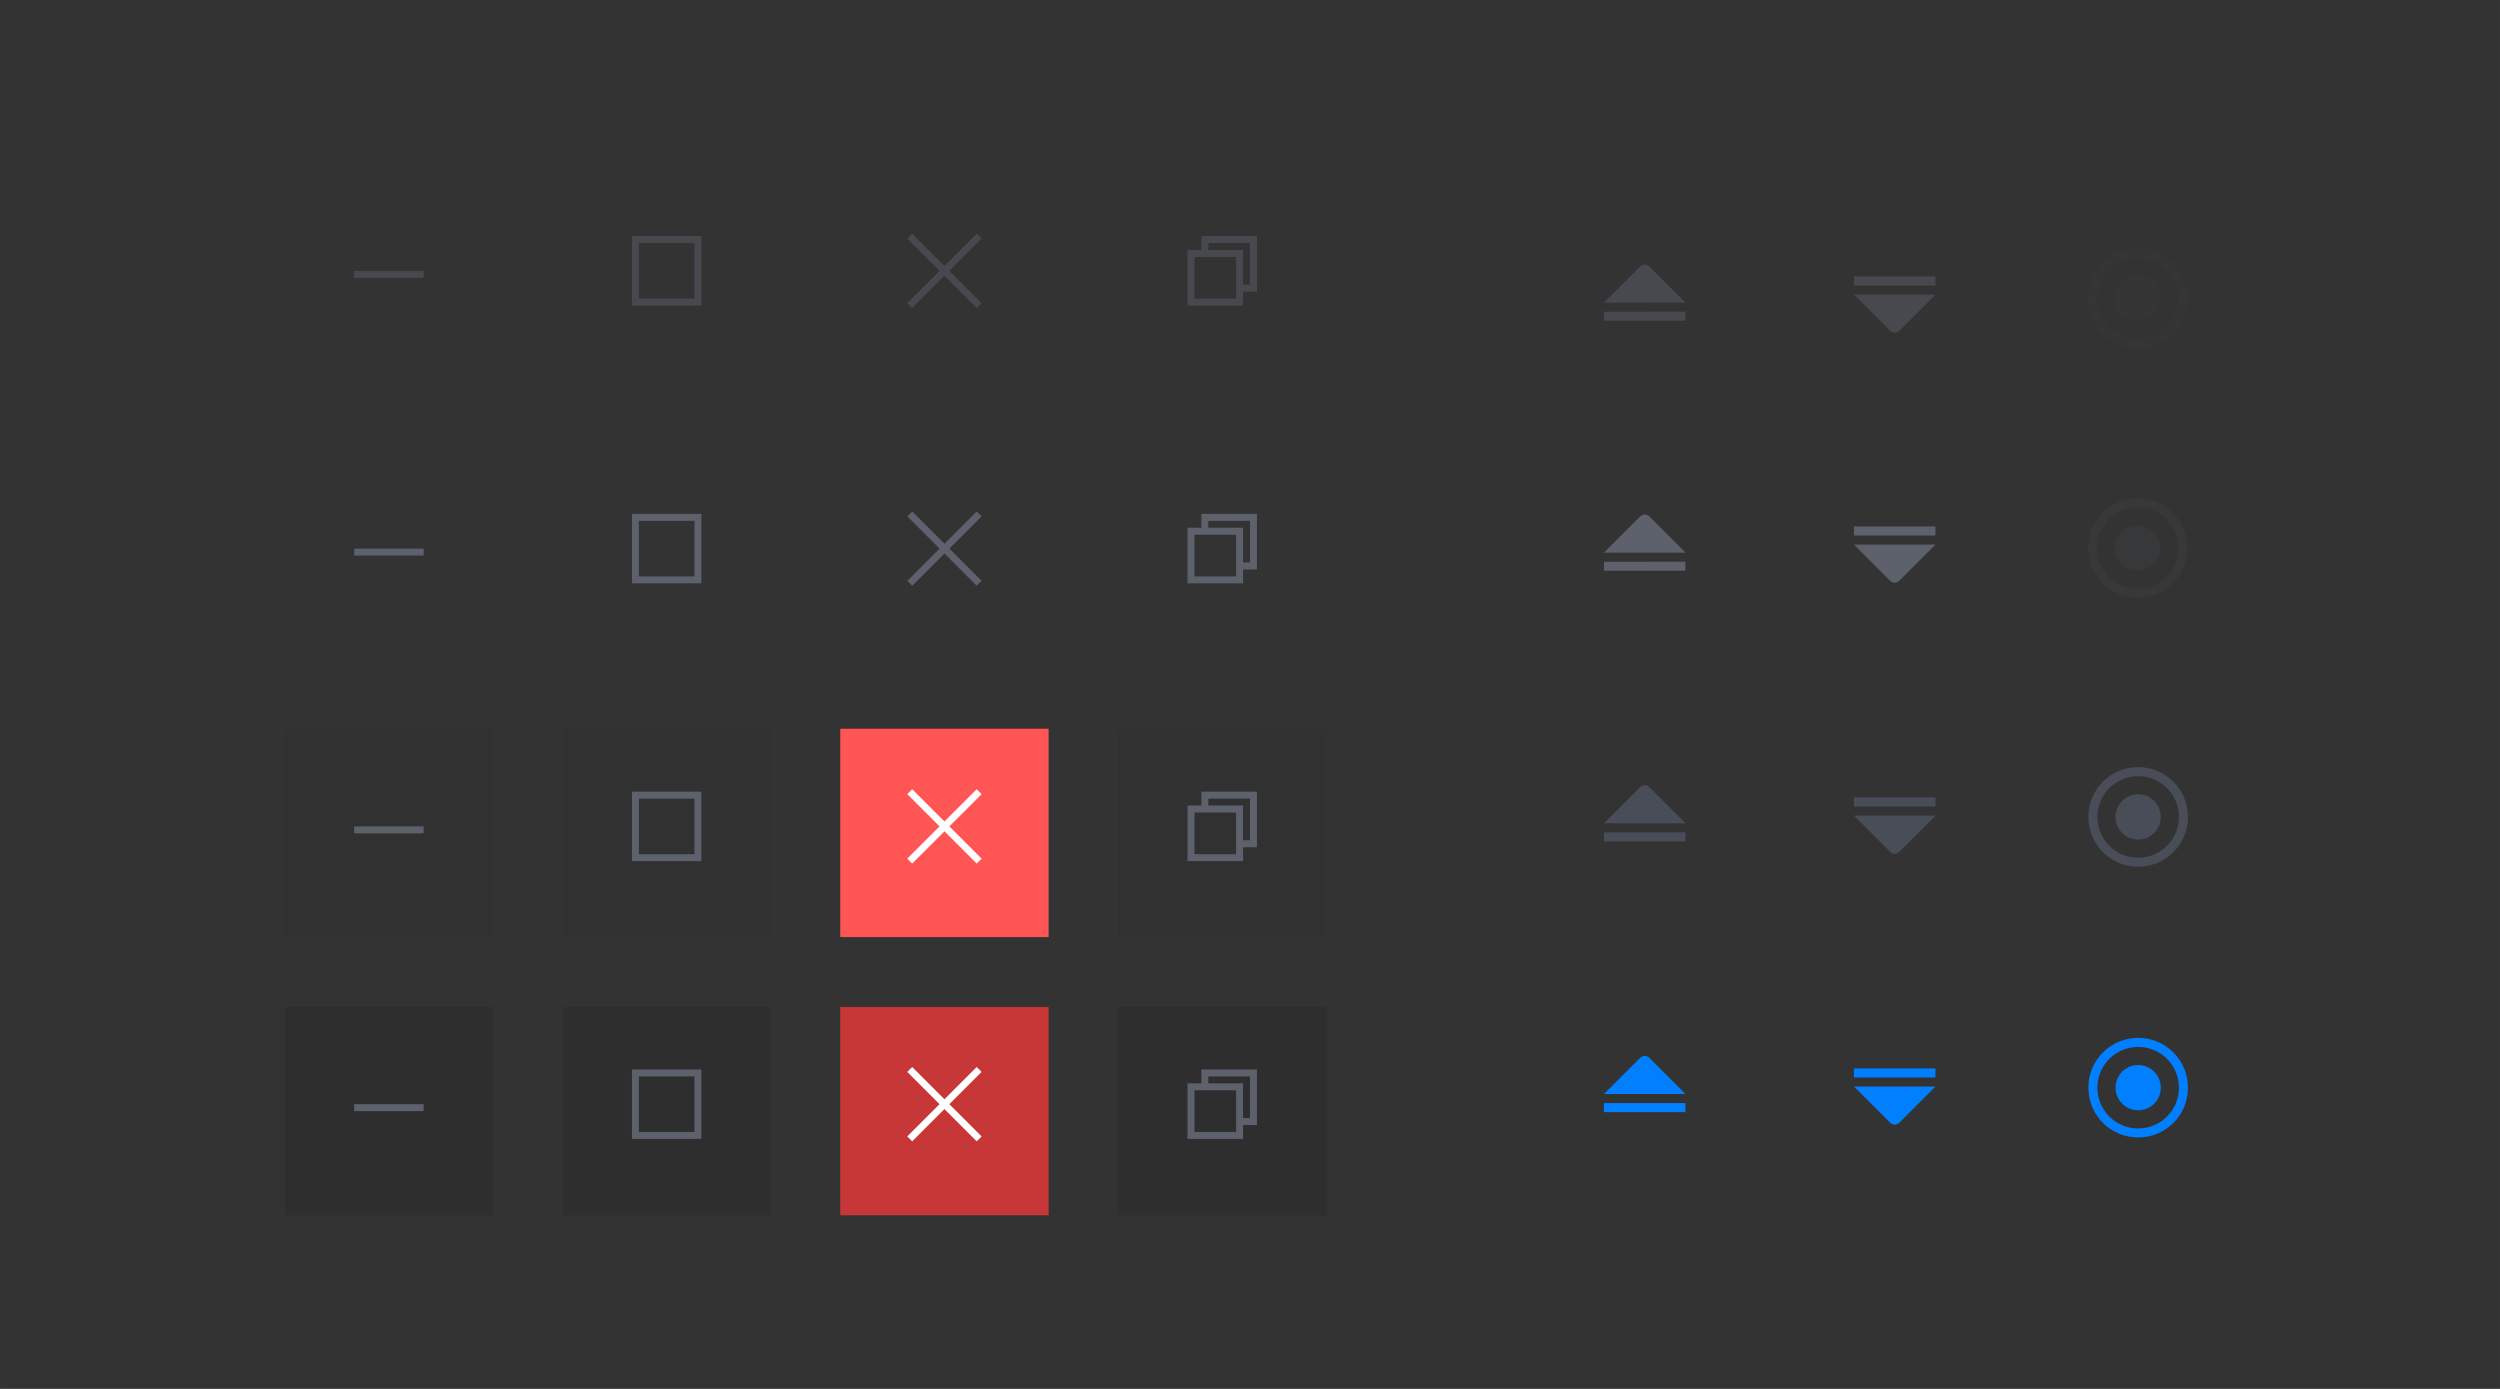<?xml version="1.0" encoding="UTF-8" standalone="no"?>
<!-- Created with Inkscape (http://www.inkscape.org/) -->

<svg
   xmlns:osb="http://www.openswatchbook.org/uri/2009/osb"
   xmlns:dc="http://purl.org/dc/elements/1.1/"
   xmlns:cc="http://creativecommons.org/ns#"
   xmlns:rdf="http://www.w3.org/1999/02/22-rdf-syntax-ns#"
   xmlns:svg="http://www.w3.org/2000/svg"
   xmlns="http://www.w3.org/2000/svg"
   xmlns:xlink="http://www.w3.org/1999/xlink"
   xmlns:sodipodi="http://sodipodi.sourceforge.net/DTD/sodipodi-0.dtd"
   xmlns:inkscape="http://www.inkscape.org/namespaces/inkscape"
   width="360"
   height="200"
   viewBox="0 0 95.25 52.917"
   version="1.1"
   id="svg424"
   inkscape:version="0.92.4 (5da689c313, 2019-01-14)"
   sodipodi:docname="assets-light-win.svg">
  <rect x="0" y="0" width="95.25" height="52.917" fill="#333333" stroke="none"/>
  <defs
     id="defs418">
    <linearGradient
       inkscape:collect="always"
       xlink:href="#fg_color"
       id="linearGradient1774"
       gradientUnits="userSpaceOnUse"
       gradientTransform="matrix(0.265,0,0,0.265,57.15,262.244)"
       x1="59"
       y1="-542.639"
       x2="59"
       y2="-552.639" />
    <linearGradient
       id="fg_color"
       osb:paint="solid">
      <stop
         style="stop-color:#5c616c;stop-opacity:1;"
         offset="0"
         id="stop1387" />
    </linearGradient>
    <linearGradient
       inkscape:collect="always"
       xlink:href="#dark_button_bg"
       id="linearGradient1772"
       gradientUnits="userSpaceOnUse"
       gradientTransform="matrix(0.265,0,0,0.265,57.15,262.244)"
       x1="19"
       y1="-542.286"
       x2="19"
       y2="-552.991" />
    <linearGradient
       id="dark_button_bg"
       osb:paint="solid">
      <stop
         style="stop-color:#ffffff;stop-opacity:1;"
         offset="0"
         id="stop1448" />
    </linearGradient>
    <linearGradient
       inkscape:collect="always"
       xlink:href="#fg_color"
       id="linearGradient1770"
       gradientUnits="userSpaceOnUse"
       gradientTransform="matrix(0.265,0,0,0.265,57.15,262.244)"
       x1="-21"
       y1="-542.639"
       x2="-21"
       y2="-552.639" />
    <linearGradient
       inkscape:collect="always"
       xlink:href="#fg_color"
       id="linearGradient1768"
       gradientUnits="userSpaceOnUse"
       gradientTransform="matrix(0.265,0,0,0.265,57.15,262.244)"
       x1="-61"
       y1="-547.639"
       x2="-61"
       y2="-546.639" />
    <linearGradient
       inkscape:collect="always"
       xlink:href="#fg_color"
       id="linearGradient1766"
       gradientUnits="userSpaceOnUse"
       gradientTransform="matrix(0.265,0,0,0.265,57.15,262.244)"
       x1="59"
       y1="-582.638"
       x2="59"
       y2="-592.638" />
    <linearGradient
       inkscape:collect="always"
       xlink:href="#dark_button_bg"
       id="linearGradient1764"
       gradientUnits="userSpaceOnUse"
       gradientTransform="matrix(0.265,0,0,0.265,57.15,262.244)"
       x1="19"
       y1="-582.285"
       x2="19"
       y2="-592.99" />
    <linearGradient
       inkscape:collect="always"
       xlink:href="#fg_color"
       id="linearGradient1762"
       gradientUnits="userSpaceOnUse"
       gradientTransform="matrix(0.265,0,0,0.265,57.15,262.244)"
       x1="-21"
       y1="-582.638"
       x2="-21"
       y2="-592.638" />
    <linearGradient
       inkscape:collect="always"
       xlink:href="#fg_color"
       id="linearGradient1760"
       gradientUnits="userSpaceOnUse"
       gradientTransform="matrix(0.265,0,0,0.265,57.15,262.244)"
       x1="-61"
       y1="-587.638"
       x2="-61"
       y2="-586.638" />
    <linearGradient
       inkscape:collect="always"
       xlink:href="#fg_color"
       id="linearGradient1758"
       gradientUnits="userSpaceOnUse"
       gradientTransform="matrix(0.265,0,0,0.265,57.15,262.244)"
       x1="59"
       y1="-622.639"
       x2="59"
       y2="-632.639" />
    <linearGradient
       inkscape:collect="always"
       xlink:href="#fg_color"
       id="linearGradient1756"
       gradientUnits="userSpaceOnUse"
       gradientTransform="matrix(0.265,0,0,0.265,57.15,262.244)"
       x1="19"
       y1="-622.286"
       x2="19"
       y2="-632.991" />
    <linearGradient
       inkscape:collect="always"
       xlink:href="#fg_color"
       id="linearGradient1754"
       gradientUnits="userSpaceOnUse"
       gradientTransform="matrix(0.265,0,0,0.265,57.15,262.244)"
       x1="-21"
       y1="-622.639"
       x2="-21"
       y2="-632.639" />
    <linearGradient
       inkscape:collect="always"
       xlink:href="#fg_color"
       id="linearGradient1752"
       gradientUnits="userSpaceOnUse"
       gradientTransform="matrix(0.265,0,0,0.265,57.15,262.244)"
       x1="-61"
       y1="-627.639"
       x2="-61"
       y2="-626.639" />
    <linearGradient
       inkscape:collect="always"
       xlink:href="#fg_color"
       id="linearGradient1750"
       gradientUnits="userSpaceOnUse"
       gradientTransform="matrix(0.265,0,0,0.265,57.15,262.244)"
       x1="59"
       y1="-662.638"
       x2="59"
       y2="-672.638" />
    <linearGradient
       inkscape:collect="always"
       xlink:href="#fg_color"
       id="linearGradient1748"
       gradientUnits="userSpaceOnUse"
       gradientTransform="matrix(0.265,0,0,0.265,57.15,262.244)"
       x1="19"
       y1="-662.285"
       x2="19"
       y2="-672.99" />
    <linearGradient
       inkscape:collect="always"
       xlink:href="#fg_color"
       id="linearGradient1746"
       gradientUnits="userSpaceOnUse"
       gradientTransform="matrix(0.265,0,0,0.265,57.15,262.244)"
       x1="-21"
       y1="-662.638"
       x2="-21"
       y2="-672.638" />
    <linearGradient
       inkscape:collect="always"
       xlink:href="#fg_color"
       id="linearGradient1744"
       gradientUnits="userSpaceOnUse"
       gradientTransform="matrix(0.265,0,0,0.265,57.15,262.244)"
       x1="-61"
       y1="-667.638"
       x2="-61"
       y2="-666.638" />
  </defs>
  <sodipodi:namedview
     id="base"
     pagecolor="#ffffff"
     bordercolor="#666666"
     borderopacity="1.0"
     inkscape:pageopacity="0.0"
     inkscape:pageshadow="2"
     inkscape:zoom="2.8284272"
     inkscape:cx="156.19272"
     inkscape:cy="84.836933"
     inkscape:document-units="mm"
     inkscape:current-layer="layer1"
     showgrid="true"
     showguides="false"
     inkscape:snap-global="true"
     units="px"
     inkscape:window-width="1366"
     inkscape:window-height="707"
     inkscape:window-x="0"
     inkscape:window-y="0"
     inkscape:window-maximized="1">
    <inkscape:grid
       type="xygrid"
       id="grid658" />
  </sodipodi:namedview>
  <g
     inkscape:label="Layer 1"
     inkscape:groupmode="layer"
     id="layer1"
     transform="translate(0,-244.083)">
    <g
       id="shade_unfocused"
       transform="matrix(1.304,0,0,1.304,-97.597,183.671)"
       inkscape:label="#g699"
       style="stroke-width:0.767">
      <rect
         style="opacity:0;fill:#1f1f1f;fill-opacity:0.098;stroke:none;stroke-width:0.187;stroke-linecap:round;stroke-linejoin:miter;stroke-miterlimit:4;stroke-dasharray:none;stroke-opacity:1;paint-order:stroke fill markers"
         id="rect532"
         width="6.085"
         height="6.085"
         x="119.856"
         y="51.996"
         ry="3.043" />
      <path
         inkscape:connector-curvature="0"
         id="rect534"
         d="m 122.9,54.058 c -0.047,0 -0.095,0.018 -0.133,0.055 l -1.058,1.058 h 2.381 l -1.058,-1.058 c -0.037,-0.037 -0.084,-0.055 -0.131,-0.055 z m -1.192,1.378 V 55.7 h 2.381 v -0.265 z"
         style="opacity:0.5;fill:#5c616c;fill-opacity:1;stroke:none;stroke-width:0.096;stroke-linecap:round;stroke-linejoin:miter;stroke-miterlimit:4;stroke-dasharray:none;stroke-opacity:0.494;paint-order:stroke fill markers" />
    </g>
    <g
       id="shade"
       transform="matrix(1.304,0,0,1.304,-97.597,193.196)"
       inkscape:label="#g705"
       style="stroke-width:0.767">
      <rect
         ry="3.043"
         y="51.996"
         x="119.856"
         height="6.085"
         width="6.085"
         id="rect701"
         style="opacity:0;fill:#1f1f1f;fill-opacity:0.098;stroke:none;stroke-width:0.187;stroke-linecap:round;stroke-linejoin:miter;stroke-miterlimit:4;stroke-dasharray:none;stroke-opacity:1;paint-order:stroke fill markers" />
      <path
         style="opacity:1;fill:#5c616c;fill-opacity:1;stroke:none;stroke-width:0.096;stroke-linecap:round;stroke-linejoin:miter;stroke-miterlimit:4;stroke-dasharray:none;stroke-opacity:0.494;paint-order:stroke fill markers"
         d="m 122.9,54.058 c -0.047,0 -0.095,0.018 -0.133,0.055 l -1.058,1.058 h 2.381 l -1.058,-1.058 c -0.037,-0.037 -0.084,-0.055 -0.131,-0.055 z m -1.192,1.378 V 55.7 h 2.381 v -0.265 z"
         id="path703"
         inkscape:connector-curvature="0" />
    </g>
    <g
       id="shade_focused_prelight"
       transform="matrix(1.304,0,0,1.304,-97.597,177.632)"
       inkscape:label="#g719"
       style="stroke-width:0.767">
      <rect
         style="opacity:0;fill:#1f1f1f;fill-opacity:1;stroke:none;stroke-width:0.187;stroke-linecap:round;stroke-linejoin:miter;stroke-miterlimit:4;stroke-dasharray:none;stroke-opacity:1;paint-order:stroke fill markers"
         id="rect526"
         width="6.085"
         height="6.085"
         x="119.856"
         y="71.84"
         ry="2.3160808e-06" />
      <path
         inkscape:connector-curvature="0"
         id="path709"
         d="m 122.9,73.901 c -0.047,0 -0.095,0.018 -0.133,0.055 l -1.058,1.058 h 2.381 l -1.058,-1.058 c -0.037,-0.037 -0.084,-0.055 -0.131,-0.055 z m -1.192,1.378 v 0.265 h 2.381 v -0.265 z"
         style="opacity:1;fill:#484d58;fill-opacity:1;stroke:none;stroke-width:0.096;stroke-linecap:round;stroke-linejoin:miter;stroke-miterlimit:4;stroke-dasharray:none;stroke-opacity:0.494;paint-order:stroke fill markers" />
    </g>
    <g
       id="shade_focused_pressed"
       transform="matrix(1.304,0,0,1.304,-97.597,174.491)"
       inkscape:label="#g723"
       style="stroke-width:0.767">
      <rect
         ry="0"
         y="82.158"
         x="119.856"
         height="6.085"
         width="6.085"
         id="rect538"
         style="opacity:0;fill:#191919;fill-opacity:1;stroke:none;stroke-width:0.187;stroke-linecap:round;stroke-linejoin:miter;stroke-miterlimit:4;stroke-dasharray:none;stroke-opacity:1;paint-order:stroke fill markers" />
      <path
         style="opacity:1;fill:#007fff;fill-opacity:1;stroke:none;stroke-width:0.096;stroke-linecap:round;stroke-linejoin:miter;stroke-miterlimit:4;stroke-dasharray:none;stroke-opacity:0.494;paint-order:stroke fill markers"
         d="m 122.9,84.22 c -0.047,0 -0.095,0.018 -0.133,0.055 l -1.058,1.058 h 2.381 l -1.058,-1.058 c -0.037,-0.037 -0.084,-0.055 -0.131,-0.055 z m -1.192,1.378 v 0.265 h 2.381 v -0.265 z"
         id="path715"
         inkscape:connector-curvature="0" />
    </g>
    <g
       id="unshade_unfocused"
       transform="matrix(1.304,0,0,-1.304,-88.072,327.25)"
       inkscape:label="#g729"
       style="stroke-width:0.767">
      <rect
         ry="3.043"
         y="51.996"
         x="119.856"
         height="6.085"
         width="6.085"
         id="rect725"
         style="opacity:0;fill:#1f1f1f;fill-opacity:0.098;stroke:none;stroke-width:0.187;stroke-linecap:round;stroke-linejoin:miter;stroke-miterlimit:4;stroke-dasharray:none;stroke-opacity:1;paint-order:stroke fill markers" />
      <path
         style="opacity:0.5;fill:#5c616c;fill-opacity:1;stroke:none;stroke-width:0.096;stroke-linecap:round;stroke-linejoin:miter;stroke-miterlimit:4;stroke-dasharray:none;stroke-opacity:0.494;paint-order:stroke fill markers"
         d="m 122.9,54.058 c -0.047,0 -0.095,0.018 -0.133,0.055 l -1.058,1.058 h 2.381 l -1.058,-1.058 c -0.037,-0.037 -0.084,-0.055 -0.131,-0.055 z m -1.192,1.378 V 55.7 h 2.381 v -0.265 z"
         id="path727"
         inkscape:connector-curvature="0" />
    </g>
    <g
       transform="matrix(1.304,0,0,-1.304,-88.072,336.775)"
       id="unshade"
       inkscape:label="#g735"
       style="stroke-width:0.767">
      <rect
         style="opacity:0;fill:#1f1f1f;fill-opacity:0.098;stroke:none;stroke-width:0.187;stroke-linecap:round;stroke-linejoin:miter;stroke-miterlimit:4;stroke-dasharray:none;stroke-opacity:1;paint-order:stroke fill markers"
         id="rect731"
         width="6.085"
         height="6.085"
         x="119.856"
         y="51.996"
         ry="3.043" />
      <path
         inkscape:connector-curvature="0"
         id="path733"
         d="m 122.9,54.058 c -0.047,0 -0.095,0.018 -0.133,0.055 l -1.058,1.058 h 2.381 l -1.058,-1.058 c -0.037,-0.037 -0.084,-0.055 -0.131,-0.055 z m -1.192,1.378 V 55.7 h 2.381 v -0.265 z"
         style="opacity:1;fill:#5c616c;fill-opacity:1;stroke:none;stroke-width:0.096;stroke-linecap:round;stroke-linejoin:miter;stroke-miterlimit:4;stroke-dasharray:none;stroke-opacity:0.494;paint-order:stroke fill markers" />
    </g>
    <g
       id="unshade_focused_prelight"
       transform="matrix(1.304,0,0,-1.304,-88.072,372.977)"
       inkscape:label="#g741"
       style="stroke-width:0.767">
      <rect
         ry="0"
         y="71.84"
         x="119.856"
         height="6.085"
         width="6.085"
         id="rect737"
         style="opacity:0;fill:#1f1f1f;fill-opacity:1;stroke:none;stroke-width:0.187;stroke-linecap:round;stroke-linejoin:miter;stroke-miterlimit:4;stroke-dasharray:none;stroke-opacity:1;paint-order:stroke fill markers" />
      <path
         style="opacity:1;fill:#484d58;fill-opacity:1;stroke:none;stroke-width:0.096;stroke-linecap:round;stroke-linejoin:miter;stroke-miterlimit:4;stroke-dasharray:none;stroke-opacity:0.494;paint-order:stroke fill markers"
         d="m 122.9,73.901 c -0.047,0 -0.095,0.018 -0.133,0.055 l -1.058,1.058 h 2.381 l -1.058,-1.058 c -0.037,-0.037 -0.084,-0.055 -0.131,-0.055 z m -1.192,1.378 v 0.265 h 2.381 v -0.265 z"
         id="path739"
         inkscape:connector-curvature="0" />
    </g>
    <g
       id="unshade_focused_pressed"
       transform="matrix(1.304,0,0,-1.304,-88.072,396.755)"
       inkscape:label="#g747"
       style="stroke-width:0.767">
      <rect
         style="opacity:0;fill:#191919;fill-opacity:1;stroke:none;stroke-width:0.187;stroke-linecap:round;stroke-linejoin:miter;stroke-miterlimit:4;stroke-dasharray:none;stroke-opacity:1;paint-order:stroke fill markers"
         id="rect743"
         width="6.085"
         height="6.085"
         x="119.856"
         y="82.158"
         ry="0" />
      <path
         inkscape:connector-curvature="0"
         id="path745"
         d="m 122.9,84.22 c -0.047,0 -0.095,0.018 -0.133,0.055 l -1.058,1.058 h 2.381 l -1.058,-1.058 c -0.037,-0.037 -0.084,-0.055 -0.131,-0.055 z m -1.192,1.378 v 0.265 h 2.381 v -0.265 z"
         style="opacity:1;fill:#007fff;fill-opacity:1;stroke:none;stroke-width:0.096;stroke-linecap:round;stroke-linejoin:miter;stroke-miterlimit:4;stroke-dasharray:none;stroke-opacity:0.494;paint-order:stroke fill markers" />
    </g>
    <g
       id="menu_focused_pressed"
       inkscape:label="#g1610"
       transform="matrix(1.304,0,0,1.304,-23.594,-88.137)"
       style="stroke-width:0.767">
      <rect
         transform="scale(1,-1)"
         ry="0"
         y="-289.592"
         x="77.523"
         height="6.085"
         width="6.085"
         id="rect767"
         style="opacity:0;fill:#191919;fill-opacity:1;stroke:none;stroke-width:0.187;stroke-linecap:round;stroke-linejoin:miter;stroke-miterlimit:4;stroke-dasharray:none;stroke-opacity:1;paint-order:stroke fill markers" />
      <path
         inkscape:connector-curvature="0"
         id="rect781"
         d="m 80.566,285.094 c -0.806,0 -1.455,0.649 -1.455,1.455 0,0.806 0.649,1.455 1.455,1.455 0.806,0 1.455,-0.649 1.455,-1.455 0,-0.806 -0.649,-1.455 -1.455,-1.455 z m 0,0.265 c 0.66,0 1.191,0.531 1.191,1.191 0,0.66 -0.531,1.191 -1.191,1.191 -0.66,0 -1.191,-0.531 -1.191,-1.191 0,-0.66 0.531,-1.191 1.191,-1.191 z m 0,0.529 c -0.366,0 -0.661,0.295 -0.661,0.661 0,0.366 0.295,0.661 0.661,0.661 0.366,0 0.661,-0.295 0.661,-0.661 0,-0.366 -0.295,-0.661 -0.661,-0.661 z"
         style="opacity:1;fill:#007fff;fill-opacity:1;stroke:none;stroke-width:0.089;stroke-linecap:round;stroke-linejoin:miter;stroke-miterlimit:4;stroke-dasharray:none;stroke-opacity:1;paint-order:stroke fill markers" />
    </g>
    <g
       id="menu_focused_prelight"
       inkscape:label="#g1614"
       transform="matrix(1.304,0,0,1.304,-23.594,-84.996)"
       style="stroke-width:0.767">
      <rect
         transform="scale(1,-1)"
         style="opacity:0;fill:#1f1f1f;fill-opacity:1;stroke:none;stroke-width:0.187;stroke-linecap:round;stroke-linejoin:miter;stroke-miterlimit:4;stroke-dasharray:none;stroke-opacity:1;paint-order:stroke fill markers"
         id="rect761"
         width="6.085"
         height="6.085"
         x="77.523"
         y="-279.273"
         ry="0" />
      <path
         inkscape:connector-curvature="0"
         style="opacity:1;fill:#484d58;fill-opacity:1;stroke:none;stroke-width:0.089;stroke-linecap:round;stroke-linejoin:miter;stroke-miterlimit:4;stroke-dasharray:none;stroke-opacity:1;paint-order:stroke fill markers"
         d="m 80.566,274.775 c -0.806,0 -1.455,0.649 -1.455,1.455 0,0.806 0.649,1.455 1.455,1.455 0.806,0 1.455,-0.649 1.455,-1.455 0,-0.806 -0.649,-1.455 -1.455,-1.455 z m 0,0.265 c 0.66,0 1.191,0.531 1.191,1.191 0,0.66 -0.531,1.191 -1.191,1.191 -0.66,0 -1.191,-0.531 -1.191,-1.191 0,-0.66 0.531,-1.191 1.191,-1.191 z m 0,0.529 c -0.366,0 -0.661,0.295 -0.661,0.661 0,0.366 0.295,0.661 0.661,0.661 0.366,0 0.661,-0.295 0.661,-0.661 0,-0.366 -0.295,-0.661 -0.661,-0.661 z"
         id="path1594" />
    </g>
    <g
       id="menu"
       transform="matrix(1.304,0,0,1.304,-103.314,180.772)"
       inkscape:label="#g1600"
       style="opacity:0.1;stroke-width:0.767">
      <rect
         transform="scale(1,-1)"
         ry="3.043"
         y="-67.606"
         x="138.642"
         height="6.085"
         width="6.085"
         id="rect755"
         style="opacity:0;fill:#1f1f1f;fill-opacity:0.098;stroke:none;stroke-width:0.187;stroke-linecap:round;stroke-linejoin:miter;stroke-miterlimit:4;stroke-dasharray:none;stroke-opacity:1;paint-order:stroke fill markers" />
      <path
         id="path1596"
         d="m 141.684,63.108 c -0.806,0 -1.455,0.649 -1.455,1.455 0,0.806 0.649,1.455 1.455,1.455 0.806,0 1.455,-0.649 1.455,-1.455 0,-0.806 -0.649,-1.455 -1.455,-1.455 z m 0,0.265 c 0.66,0 1.191,0.531 1.191,1.191 0,0.66 -0.531,1.191 -1.191,1.191 -0.66,0 -1.191,-0.531 -1.191,-1.191 0,-0.66 0.531,-1.191 1.191,-1.191 z m 0,0.529 c -0.366,0 -0.661,0.295 -0.661,0.661 0,0.366 0.295,0.661 0.661,0.661 0.366,0 0.661,-0.295 0.661,-0.661 0,-0.366 -0.295,-0.661 -0.661,-0.661 z"
         style="opacity:1;fill:#5c616c;fill-opacity:1;stroke:none;stroke-width:0.089;stroke-linecap:round;stroke-linejoin:miter;stroke-miterlimit:4;stroke-dasharray:none;stroke-opacity:1;paint-order:stroke fill markers"
         inkscape:connector-curvature="0" />
    </g>
    <g
       id="menu_unfocused"
       transform="matrix(1.304,0,0,1.304,-103.314,183.671)"
       inkscape:label="#g1606"
       style="opacity:0.1;stroke-width:0.767">
      <rect
         transform="scale(1,-1)"
         style="opacity:0;fill:#1f1f1f;fill-opacity:0.098;stroke:none;stroke-width:0.187;stroke-linecap:round;stroke-linejoin:miter;stroke-miterlimit:4;stroke-dasharray:none;stroke-opacity:1;paint-order:stroke fill markers"
         id="rect749"
         width="6.085"
         height="6.085"
         x="138.642"
         y="-58.081"
         ry="3.043" />
      <path
         id="path1602"
         d="m 141.684,53.583 c -0.806,0 -1.455,0.649 -1.455,1.455 0,0.806 0.649,1.455 1.455,1.455 0.806,0 1.455,-0.649 1.455,-1.455 0,-0.806 -0.649,-1.455 -1.455,-1.455 z m 0,0.265 c 0.66,0 1.191,0.531 1.191,1.191 0,0.66 -0.531,1.191 -1.191,1.191 -0.66,0 -1.191,-0.531 -1.191,-1.191 0,-0.66 0.531,-1.191 1.191,-1.191 z m 0,0.529 c -0.366,0 -0.661,0.295 -0.661,0.661 0,0.366 0.295,0.661 0.661,0.661 0.366,0 0.661,-0.295 0.661,-0.661 0,-0.366 -0.295,-0.661 -0.661,-0.661 z"
         style="opacity:0.5;fill:#5c616c;fill-opacity:1;stroke:none;stroke-width:0.089;stroke-linecap:round;stroke-linejoin:miter;stroke-miterlimit:4;stroke-dasharray:none;stroke-opacity:1;paint-order:stroke fill markers"
         inkscape:connector-curvature="0" />
    </g>
    <g
       style="display:inline"
       transform="translate(-26.194,168.804)"
       id="minimize_unfocused"
       inkscape:label="#titlebutton-minimize-backdrop-small">
      <rect
         ry="3.7990142e-06"
         y="81.894"
         x="37.042"
         height="7.938"
         width="7.938"
         id="rect5375-0"
         style="opacity:0;fill:#000000;fill-opacity:1;stroke:none;stroke-width:0.402;stroke-linecap:round;stroke-linejoin:miter;stroke-miterlimit:4;stroke-dasharray:none;stroke-opacity:1;paint-order:stroke fill markers" />
      <rect
         ry="3.1658458e-06"
         y="85.598"
         x="39.688"
         height="0.265"
         width="2.646"
         id="rect5327-62"
         style="opacity:0.5;fill:url(#linearGradient1744);fill-opacity:1;stroke:none;stroke-width:0.131;stroke-linecap:round;stroke-linejoin:miter;stroke-miterlimit:4;stroke-dasharray:none;stroke-opacity:0.494;paint-order:stroke fill markers" />
    </g>
    <g
       style="display:inline"
       transform="translate(-26.194,168.804)"
       id="maximize_unfocused"
       inkscape:label="#titlebutton-maximize-backdrop-small">
      <rect
         style="opacity:0;fill:#000000;fill-opacity:1;stroke:none;stroke-width:0.402;stroke-linecap:round;stroke-linejoin:miter;stroke-miterlimit:4;stroke-dasharray:none;stroke-opacity:1;paint-order:stroke fill markers"
         id="rect6368"
         width="7.938"
         height="7.938"
         x="47.625"
         y="81.894"
         ry="3.7990142e-06" />
      <path
         sodipodi:nodetypes="cccccccccc"
         inkscape:connector-curvature="0"
         id="path5333-6"
         d="m 50.271,84.275 v 2.646 h 2.646 v -2.646 z m 0.265,0.265 h 2.117 v 2.117 h -2.117 z"
         style="opacity:0.5;fill:url(#linearGradient1746);fill-opacity:1;stroke:none;stroke-width:0.132;stroke-linecap:round;stroke-linejoin:miter;stroke-miterlimit:4;stroke-dasharray:none;stroke-opacity:0.494;paint-order:stroke fill markers" />
    </g>
    <g
       style="display:inline"
       transform="translate(-26.194,168.804)"
       id="close_unfocused"
       inkscape:label="#titlebutton-close-backdrop-small">
      <rect
         ry="3.7990142e-06"
         y="81.894"
         x="58.208"
         height="7.938"
         width="7.938"
         id="rect6372"
         style="opacity:0;fill:#000000;fill-opacity:1;stroke:none;stroke-width:0.402;stroke-linecap:round;stroke-linejoin:miter;stroke-miterlimit:4;stroke-dasharray:none;stroke-opacity:1;paint-order:stroke fill markers" />
      <path
         inkscape:connector-curvature="0"
         id="rect5362-1"
         d="m 60.948,84.182 -0.187,0.187 1.229,1.229 -1.229,1.229 0.187,0.187 1.229,-1.229 1.229,1.229 0.187,-0.187 -1.229,-1.229 1.229,-1.229 -0.187,-0.187 -1.229,1.229 z"
         style="opacity:0.5;fill:url(#linearGradient1748);fill-opacity:1;stroke:none;stroke-width:0.156;stroke-linecap:round;stroke-linejoin:miter;stroke-miterlimit:4;stroke-dasharray:none;stroke-opacity:0.494;paint-order:stroke fill markers" />
    </g>
    <g
       style="display:inline"
       transform="translate(-26.194,168.804)"
       id="unmaximize_unfocused"
       inkscape:label="#titlebutton-restore-backdrop-small">
      <rect
         style="opacity:0;fill:#000000;fill-opacity:1;stroke:none;stroke-width:0.402;stroke-linecap:round;stroke-linejoin:miter;stroke-miterlimit:4;stroke-dasharray:none;stroke-opacity:1;paint-order:stroke fill markers"
         id="rect6376"
         width="7.938"
         height="7.938"
         x="68.792"
         y="81.894"
         ry="3.7990142e-06" />
      <path
         sodipodi:nodetypes="ccccccccccccccccccccc"
         inkscape:connector-curvature="0"
         id="path5367-8"
         d="m 71.967,84.275 v 0.529 H 71.438 v 2.117 h 2.117 v -0.529 h 0.529 v -2.117 z m 0.265,0.265 h 1.587 v 1.587 H 73.554 V 84.804 H 72.231 Z m -0.529,0.529 h 1.587 v 1.587 h -1.587 z"
         style="opacity:0.5;fill:url(#linearGradient1750);fill-opacity:1;stroke:none;stroke-width:0.103;stroke-linecap:round;stroke-linejoin:miter;stroke-miterlimit:4;stroke-dasharray:none;stroke-opacity:0.494;paint-order:stroke fill markers" />
    </g>
    <g
       style="display:inline"
       transform="translate(-26.194,168.804)"
       id="minimize"
       inkscape:label="#titlebutton-minimize-small">
      <rect
         style="opacity:0;fill:#000000;fill-opacity:1;stroke:none;stroke-width:0.402;stroke-linecap:round;stroke-linejoin:miter;stroke-miterlimit:4;stroke-dasharray:none;stroke-opacity:1;paint-order:stroke fill markers"
         id="rect6380"
         width="7.938"
         height="7.938"
         x="37.042"
         y="92.477"
         ry="3.7990142e-06" />
      <rect
         style="opacity:1;fill:url(#linearGradient1752);fill-opacity:1;stroke:none;stroke-width:0.131;stroke-linecap:round;stroke-linejoin:miter;stroke-miterlimit:4;stroke-dasharray:none;stroke-opacity:0.494;paint-order:stroke fill markers"
         id="rect5401-7"
         width="2.646"
         height="0.265"
         x="39.688"
         y="96.181"
         ry="3.1658458e-06" />
    </g>
    <g
       style="display:inline"
       transform="translate(-26.194,168.804)"
       id="maximize"
       inkscape:label="#titlebutton-maximize-small">
      <rect
         ry="3.7990142e-06"
         y="92.477"
         x="47.625"
         height="7.938"
         width="7.938"
         id="rect6382"
         style="opacity:0;fill:#000000;fill-opacity:1;stroke:none;stroke-width:0.402;stroke-linecap:round;stroke-linejoin:miter;stroke-miterlimit:4;stroke-dasharray:none;stroke-opacity:1;paint-order:stroke fill markers" />
      <path
         style="opacity:1;fill:url(#linearGradient1754);fill-opacity:1;stroke:none;stroke-width:0.132;stroke-linecap:round;stroke-linejoin:miter;stroke-miterlimit:4;stroke-dasharray:none;stroke-opacity:0.494;paint-order:stroke fill markers"
         d="m 50.271,94.858 v 2.646 h 2.646 v -2.646 z m 0.265,0.265 h 2.117 v 2.117 h -2.117 z"
         id="path5407-9"
         inkscape:connector-curvature="0"
         sodipodi:nodetypes="cccccccccc" />
    </g>
    <g
       style="display:inline"
       transform="translate(-26.194,168.804)"
       id="close"
       inkscape:label="#titlebutton-close-small">
      <rect
         style="opacity:0;fill:#000000;fill-opacity:1;stroke:none;stroke-width:0.402;stroke-linecap:round;stroke-linejoin:miter;stroke-miterlimit:4;stroke-dasharray:none;stroke-opacity:1;paint-order:stroke fill markers"
         id="rect6384"
         width="7.938"
         height="7.938"
         x="58.208"
         y="92.477"
         ry="3.7990142e-06" />
      <path
         style="opacity:1;fill:url(#linearGradient1756);fill-opacity:1;stroke:none;stroke-width:0.156;stroke-linecap:round;stroke-linejoin:miter;stroke-miterlimit:4;stroke-dasharray:none;stroke-opacity:0.494;paint-order:stroke fill markers"
         d="m 60.948,94.765 -0.187,0.187 1.229,1.229 -1.229,1.229 0.187,0.187 1.229,-1.229 1.229,1.229 0.187,-0.187 -1.229,-1.229 1.229,-1.229 -0.187,-0.187 -1.229,1.229 z"
         id="path5413-2"
         inkscape:connector-curvature="0" />
    </g>
    <g
       style="display:inline"
       transform="translate(-26.194,168.804)"
       id="unmaximize"
       inkscape:label="#titlebutton-restore-small">
      <rect
         ry="3.7990142e-06"
         y="92.477"
         x="68.792"
         height="7.938"
         width="7.938"
         id="rect6386"
         style="opacity:0;fill:#000000;fill-opacity:1;stroke:none;stroke-width:0.402;stroke-linecap:round;stroke-linejoin:miter;stroke-miterlimit:4;stroke-dasharray:none;stroke-opacity:1;paint-order:stroke fill markers" />
      <path
         style="opacity:1;fill:url(#linearGradient1758);fill-opacity:1;stroke:none;stroke-width:0.103;stroke-linecap:round;stroke-linejoin:miter;stroke-miterlimit:4;stroke-dasharray:none;stroke-opacity:0.494;paint-order:stroke fill markers"
         d="m 71.967,94.858 v 0.529 H 71.438 v 2.117 h 2.117 v -0.529 h 0.529 v -2.117 z m 0.265,0.265 h 1.587 v 1.587 H 73.554 V 95.387 H 72.231 Z m -0.529,0.529 h 1.587 v 1.587 h -1.587 z"
         id="path5419-0"
         inkscape:connector-curvature="0"
         sodipodi:nodetypes="ccccccccccccccccccccc" />
    </g>
    <g
       style="display:inline"
       transform="translate(-26.194,168.804)"
       id="minimize_focused_prelight"
       inkscape:label="#titlebutton-minimize-hover-small">
      <rect
         ry="3.7990142e-06"
         y="103.044"
         x="37.042"
         height="7.938"
         width="7.938"
         id="rect6406"
         style="opacity:1;fill:#1f1f1f;fill-opacity:0.098;stroke:none;stroke-width:0.402;stroke-linecap:round;stroke-linejoin:miter;stroke-miterlimit:4;stroke-dasharray:none;stroke-opacity:1;paint-order:stroke fill markers" />
      <rect
         style="opacity:1;fill:url(#linearGradient1760);fill-opacity:1;stroke:none;stroke-width:0.131;stroke-linecap:round;stroke-linejoin:miter;stroke-miterlimit:4;stroke-dasharray:none;stroke-opacity:0.494;paint-order:stroke fill markers"
         id="rect5427-2"
         width="2.646"
         height="0.265"
         x="39.688"
         y="106.765"
         ry="3.1658458e-06" />
    </g>
    <g
       style="display:inline"
       transform="translate(-26.194,168.804)"
       id="maximize_focused_prelight"
       inkscape:label="#titlebutton-maximize-hover-small">
      <rect
         style="opacity:1;fill:#1f1f1f;fill-opacity:0.098;stroke:none;stroke-width:0.402;stroke-linecap:round;stroke-linejoin:miter;stroke-miterlimit:4;stroke-dasharray:none;stroke-opacity:1;paint-order:stroke fill markers"
         id="rect6408"
         width="7.938"
         height="7.938"
         x="47.625"
         y="103.044"
         ry="3.7990142e-06" />
      <path
         style="opacity:1;fill:url(#linearGradient1762);fill-opacity:1;stroke:none;stroke-width:0.132;stroke-linecap:round;stroke-linejoin:miter;stroke-miterlimit:4;stroke-dasharray:none;stroke-opacity:0.494;paint-order:stroke fill markers"
         d="m 50.271,105.442 v 2.646 h 2.646 v -2.646 z m 0.265,0.265 h 2.117 v 2.117 h -2.117 z"
         id="path5433-3"
         inkscape:connector-curvature="0"
         sodipodi:nodetypes="cccccccccc" />
    </g>
    <g
       style="display:inline"
       transform="translate(-26.194,168.804)"
       id="close_focused_prelight"
       inkscape:label="#titlebutton-close-hover-small">
      <rect
         ry="3.7990142e-06"
         y="103.044"
         x="58.208"
         height="7.938"
         width="7.938"
         id="rect6410"
         style="opacity:1;fill:#ff5555;fill-opacity:1;stroke:none;stroke-width:0.402;stroke-linecap:round;stroke-linejoin:miter;stroke-miterlimit:4;stroke-dasharray:none;stroke-opacity:1;paint-order:stroke fill markers" />
      <path
         style="opacity:1;fill:url(#linearGradient1764);fill-opacity:1;stroke:none;stroke-width:0.156;stroke-linecap:round;stroke-linejoin:miter;stroke-miterlimit:4;stroke-dasharray:none;stroke-opacity:0.494;paint-order:stroke fill markers"
         d="m 60.948,105.349 -0.187,0.187 1.229,1.229 -1.229,1.229 0.187,0.187 1.229,-1.229 1.229,1.229 0.187,-0.187 -1.229,-1.229 1.229,-1.229 -0.187,-0.187 -1.229,1.229 z"
         id="path5439-7"
         inkscape:connector-curvature="0" />
    </g>
    <g
       style="display:inline"
       transform="translate(-26.194,168.804)"
       id="unmaximize_focused_prelight"
       inkscape:label="#titlebutton-restore-hover-small">
      <rect
         style="opacity:1;fill:#1f1f1f;fill-opacity:0.098;stroke:none;stroke-width:0.402;stroke-linecap:round;stroke-linejoin:miter;stroke-miterlimit:4;stroke-dasharray:none;stroke-opacity:1;paint-order:stroke fill markers"
         id="rect6412"
         width="7.938"
         height="7.938"
         x="68.792"
         y="103.044"
         ry="3.7990142e-06" />
      <path
         style="opacity:1;fill:url(#linearGradient1766);fill-opacity:1;stroke:none;stroke-width:0.103;stroke-linecap:round;stroke-linejoin:miter;stroke-miterlimit:4;stroke-dasharray:none;stroke-opacity:0.494;paint-order:stroke fill markers"
         d="m 71.967,105.442 v 0.529 H 71.438 v 2.117 h 2.117 v -0.529 h 0.529 v -2.117 z m 0.265,0.265 h 1.587 v 1.587 h -0.265 v -1.323 H 72.231 Z m -0.529,0.529 h 1.587 v 1.587 h -1.587 z"
         id="path5445-5"
         inkscape:connector-curvature="0"
         sodipodi:nodetypes="ccccccccccccccccccccc" />
    </g>
    <g
       style="display:inline"
       transform="translate(-26.194,168.804)"
       id="minimize_focused_pressed"
       inkscape:label="#titlebutton-minimize-active-small">
      <rect
         style="opacity:1;fill:#191919;fill-opacity:0.2;stroke:none;stroke-width:0.402;stroke-linecap:round;stroke-linejoin:miter;stroke-miterlimit:4;stroke-dasharray:none;stroke-opacity:1;paint-order:stroke fill markers"
         id="rect6414"
         width="7.938"
         height="7.938"
         x="37.042"
         y="113.644"
         ry="3.7990142e-06" />
      <rect
         ry="3.1658458e-06"
         y="117.348"
         x="39.688"
         height="0.265"
         width="2.646"
         id="rect5451-9"
         style="opacity:1;fill:url(#linearGradient1768);fill-opacity:1;stroke:none;stroke-width:0.131;stroke-linecap:round;stroke-linejoin:miter;stroke-miterlimit:4;stroke-dasharray:none;stroke-opacity:0.494;paint-order:stroke fill markers" />
    </g>
    <g
       style="display:inline"
       transform="translate(-26.194,168.804)"
       id="maximize_focused_pressed"
       inkscape:label="#titlebutton-maximize-active-small">
      <rect
         ry="3.7990142e-06"
         y="113.644"
         x="47.625"
         height="7.938"
         width="7.938"
         id="rect6416"
         style="opacity:1;fill:#191919;fill-opacity:0.2;stroke:none;stroke-width:0.402;stroke-linecap:round;stroke-linejoin:miter;stroke-miterlimit:4;stroke-dasharray:none;stroke-opacity:1;paint-order:stroke fill markers" />
      <path
         sodipodi:nodetypes="cccccccccc"
         inkscape:connector-curvature="0"
         id="path5457-2"
         d="m 50.271,116.025 v 2.646 h 2.646 V 116.025 Z m 0.265,0.265 h 2.117 v 2.117 h -2.117 z"
         style="opacity:1;fill:url(#linearGradient1770);fill-opacity:1;stroke:none;stroke-width:0.132;stroke-linecap:round;stroke-linejoin:miter;stroke-miterlimit:4;stroke-dasharray:none;stroke-opacity:0.494;paint-order:stroke fill markers" />
    </g>
    <g
       style="display:inline"
       transform="translate(-26.194,168.804)"
       id="close_focused_pressed"
       inkscape:label="#titlebutton-close-active-small">
      <rect
         style="opacity:1;fill:#c83737;fill-opacity:1;stroke:none;stroke-width:0.402;stroke-linecap:round;stroke-linejoin:miter;stroke-miterlimit:4;stroke-dasharray:none;stroke-opacity:1;paint-order:stroke fill markers"
         id="rect6418"
         width="7.938"
         height="7.938"
         x="58.208"
         y="113.644"
         ry="3.7990142e-06" />
      <path
         inkscape:connector-curvature="0"
         id="path5463-2"
         d="m 60.948,115.932 -0.187,0.187 1.229,1.229 -1.229,1.229 0.187,0.187 1.229,-1.229 1.229,1.229 0.187,-0.187 -1.229,-1.229 1.229,-1.229 -0.187,-0.187 -1.229,1.229 z"
         style="opacity:1;fill:url(#linearGradient1772);fill-opacity:1;stroke:none;stroke-width:0.156;stroke-linecap:round;stroke-linejoin:miter;stroke-miterlimit:4;stroke-dasharray:none;stroke-opacity:0.494;paint-order:stroke fill markers" />
    </g>
    <g
       style="display:inline"
       transform="translate(-26.194,168.804)"
       id="unmaximize_focused_pressed"
       inkscape:label="#titlebutton-restore-active-small">
      <rect
         ry="3.7990142e-06"
         y="113.644"
         x="68.792"
         height="7.938"
         width="7.938"
         id="rect6420"
         style="opacity:1;fill:#191919;fill-opacity:0.2;stroke:none;stroke-width:0.402;stroke-linecap:round;stroke-linejoin:miter;stroke-miterlimit:4;stroke-dasharray:none;stroke-opacity:1;paint-order:stroke fill markers" />
      <path
         sodipodi:nodetypes="ccccccccccccccccccccc"
         inkscape:connector-curvature="0"
         id="path5469-8"
         d="m 71.967,116.025 v 0.529 H 71.438 v 2.117 h 2.117 v -0.529 h 0.529 V 116.025 Z m 0.265,0.265 h 1.587 v 1.587 h -0.265 v -1.323 H 72.231 Z m -0.529,0.529 h 1.587 v 1.587 h -1.587 z"
         style="opacity:1;fill:url(#linearGradient1774);fill-opacity:1;stroke:none;stroke-width:0.103;stroke-linecap:round;stroke-linejoin:miter;stroke-miterlimit:4;stroke-dasharray:none;stroke-opacity:0.494;paint-order:stroke fill markers" />
    </g>
  </g>
</svg>

